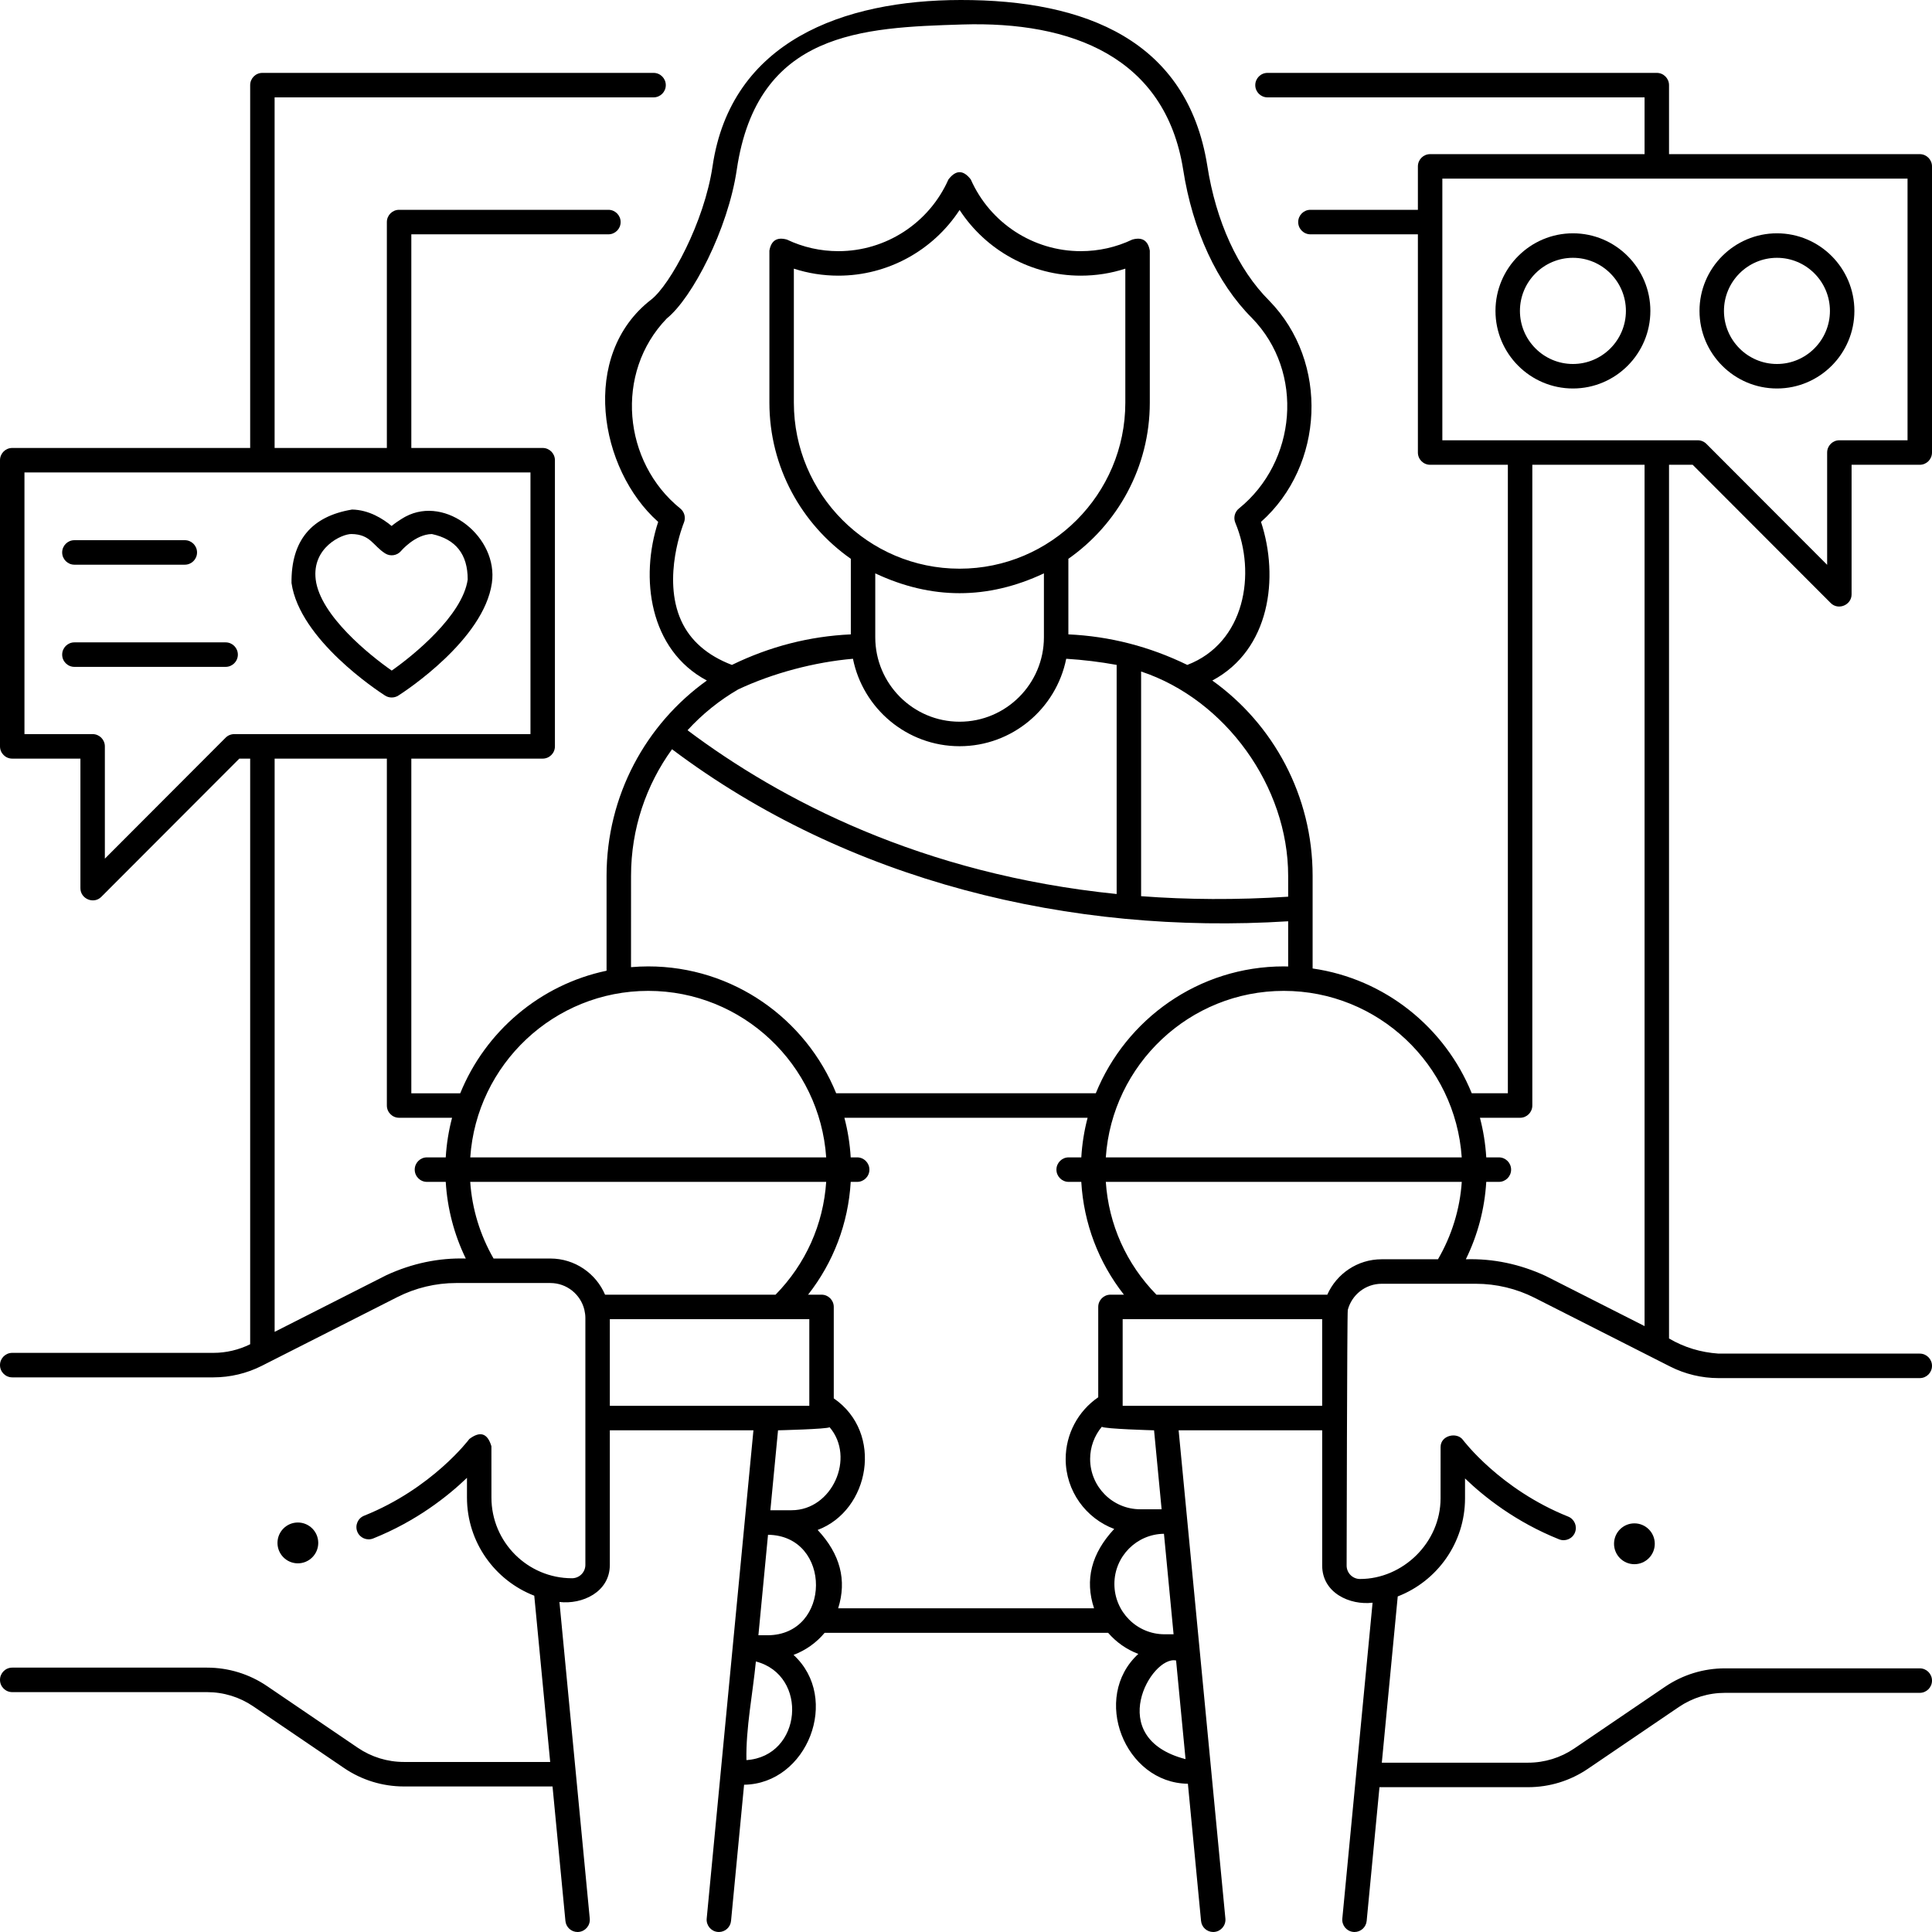 <svg width="88" height="88" viewBox="0 0 88 88" fill="none" xmlns="http://www.w3.org/2000/svg">
<path d="M13.567 71.208C14.08 71.208 14.496 70.791 14.496 70.278C14.496 69.764 14.08 69.348 13.567 69.348C13.055 69.348 12.639 69.764 12.639 70.278C12.639 70.791 13.055 71.208 13.567 71.208Z" fill="black"/>
<path d="M74.445 71.247C74.957 71.247 75.373 70.83 75.373 70.317C75.373 69.803 74.957 69.387 74.445 69.387C73.932 69.387 73.517 69.803 73.517 70.317C73.517 70.83 73.932 71.247 74.445 71.247Z" fill="black"/>
<path d="M77.099 21.17L83.387 27.468C83.73 27.813 84.337 27.559 84.337 27.074V21.17H87.443C87.751 21.17 88 20.92 88 20.612V7.579C88 7.271 87.751 7.021 87.443 7.021H76.022V3.878C76.022 3.569 75.772 3.32 75.465 3.32H57.733C57.426 3.32 57.176 3.569 57.176 3.878C57.176 4.186 57.426 4.435 57.733 4.435H74.908V7.021H65.14C64.832 7.021 64.583 7.271 64.583 7.579V9.557H59.688C59.38 9.557 59.131 9.807 59.131 10.115C59.131 10.423 59.38 10.673 59.688 10.673H64.583V20.612C64.583 20.92 64.832 21.17 65.14 21.17H68.681V49.797H67.036C65.819 46.802 63.081 44.584 59.788 44.113V39.892C59.788 36.245 58.002 32.987 55.219 30.997C57.848 29.599 58.273 26.311 57.437 23.771C60.317 21.212 60.551 16.498 57.811 13.695C56.386 12.271 55.385 10.086 54.99 7.541C54.078 1.842 49.446 -0.007 43.751 2.12413e-05C38.428 0.007 33.299 1.864 32.457 7.566C32.079 10.131 30.522 12.98 29.658 13.649C26.395 16.173 27.285 21.377 29.979 23.771C29.143 26.311 29.568 29.599 32.197 30.997C29.414 32.987 27.628 36.246 27.628 39.892V44.215C24.597 44.851 22.108 46.981 20.963 49.798H18.735V34.554H24.718C25.026 34.554 25.276 34.304 25.276 33.996V20.962C25.276 20.654 25.026 20.404 24.718 20.404H18.735V10.673H27.712C28.02 10.673 28.269 10.423 28.269 10.115C28.269 9.807 28.02 9.557 27.712 9.557H18.178C17.87 9.557 17.621 9.807 17.621 10.115V20.404H12.508V4.435H29.769C30.077 4.435 30.326 4.186 30.326 3.878C30.326 3.569 30.077 3.32 29.769 3.32H11.951C11.644 3.32 11.395 3.569 11.395 3.878V20.404H0.557C0.249 20.404 0 20.654 0 20.962V33.996C0 34.304 0.249 34.554 0.557 34.554H3.663V40.458C3.663 40.943 4.27 41.197 4.613 40.852L10.901 34.554H11.395V61.228C10.878 61.485 10.301 61.621 9.724 61.621H0.557C0.249 61.621 0 61.871 0 62.179C0 62.487 0.249 62.737 0.557 62.737H9.724C10.485 62.737 11.246 62.555 11.925 62.211L18.102 59.079C18.926 58.661 19.851 58.44 20.775 58.44H25.067C25.818 58.44 26.448 58.961 26.617 59.658C26.617 59.659 26.617 59.66 26.617 59.66C26.647 59.787 26.663 59.912 26.663 60.031V71.277C26.663 71.614 26.39 71.887 26.054 71.887C24.03 71.887 22.384 70.238 22.384 68.212L22.383 65.876C22.208 65.281 21.873 65.17 21.378 65.544C21.362 65.567 19.682 67.799 16.585 69.039C16.299 69.153 16.16 69.478 16.274 69.764C16.388 70.05 16.712 70.189 16.998 70.075C18.967 69.287 20.398 68.151 21.27 67.313L21.27 68.212C21.27 70.247 22.544 71.989 24.335 72.682L25.06 80.255H18.402C17.647 80.255 16.917 80.031 16.293 79.606L12.164 76.799C11.354 76.249 10.408 75.958 9.429 75.958H0.557C0.249 75.958 0 76.207 0 76.516C0 76.824 0.249 77.074 0.557 77.074H9.429C10.184 77.074 10.914 77.298 11.538 77.723L15.667 80.529C16.477 81.08 17.423 81.371 18.402 81.371H25.167L25.754 87.495C25.781 87.784 26.024 88 26.307 88C26.325 88 26.343 87.999 26.361 87.997C26.667 87.968 26.892 87.695 26.863 87.389L25.482 72.968C26.513 73.091 27.777 72.523 27.777 71.277V65.149H34.318L32.189 87.388C32.16 87.695 32.384 87.968 32.69 87.997C32.708 87.999 32.726 88 32.744 88C33.028 88 33.27 87.784 33.298 87.495L33.892 81.292C36.773 81.254 38.303 77.358 36.145 75.379C36.7 75.169 37.187 74.822 37.56 74.374H50.475C50.843 74.8 51.314 75.132 51.849 75.334C49.69 77.316 51.223 81.213 54.107 81.247L54.706 87.495C54.733 87.784 54.976 88 55.26 88C55.277 88 55.295 87.999 55.313 87.997C55.62 87.968 55.844 87.695 55.815 87.388L53.685 65.149H60.224V71.311C60.224 72.557 61.487 73.125 62.519 73.001L61.141 87.388C61.111 87.695 61.336 87.968 61.642 87.997C61.66 87.999 61.678 88 61.696 88C61.98 88 62.222 87.784 62.25 87.495L62.833 81.404H69.598C70.577 81.404 71.523 81.113 72.333 80.562L76.462 77.756C77.087 77.331 77.816 77.107 78.571 77.107H87.443C87.751 77.107 88 76.857 88 76.549C88 76.241 87.751 75.991 87.443 75.991H78.571C77.592 75.991 76.646 76.282 75.836 76.833L71.708 79.639C71.083 80.064 70.353 80.288 69.598 80.288H62.94L63.665 72.715C65.456 72.022 66.73 70.28 66.73 68.245L66.73 67.341C67.601 68.18 69.036 69.322 71.014 70.114C71.299 70.228 71.624 70.089 71.738 69.803C71.852 69.516 71.713 69.192 71.427 69.078C68.33 67.838 66.65 65.606 66.634 65.584C66.36 65.212 65.617 65.374 65.617 65.909L65.616 68.245C65.616 70.267 63.895 71.921 61.946 71.921C61.61 71.921 61.337 71.647 61.337 71.311C61.337 71.311 61.357 59.796 61.39 59.666C61.569 58.981 62.192 58.474 62.933 58.474H67.225C68.149 58.474 69.074 58.695 69.898 59.113L76.075 62.245C76.754 62.589 77.515 62.771 78.276 62.771H87.443C87.751 62.771 88 62.521 88 62.213C88 61.905 87.751 61.655 87.443 61.655H78.276C77.461 61.599 76.71 61.37 76.022 60.967V21.17H77.099ZM65.697 8.137H86.886V20.054H83.781C83.473 20.054 83.224 20.304 83.224 20.612V25.727L77.724 20.217C77.619 20.113 77.478 20.054 77.33 20.054H65.697V8.137H65.697ZM66.58 52.717H50.368C50.656 48.487 54.18 45.133 58.474 45.133C62.768 45.133 66.293 48.487 66.58 52.717ZM58.674 39.892V40.844C56.309 40.996 54.076 40.979 51.976 40.82V30.586C55.825 31.865 58.674 35.825 58.674 39.892ZM31.026 28.267C30.138 26.301 31.139 23.835 31.149 23.811C31.245 23.582 31.178 23.317 30.985 23.161C28.376 21.055 27.977 16.982 30.372 14.505C31.527 13.576 33.159 10.444 33.559 7.729C34.491 1.421 39.288 1.256 43.836 1.115C48.82 0.961 53.072 2.603 53.89 7.715C54.32 10.49 55.434 12.894 57.02 14.48C59.44 16.955 59.052 21.046 56.432 23.161C56.239 23.317 56.172 23.582 56.267 23.811C57.235 26.127 56.705 29.279 54.08 30.286C52.351 29.445 50.546 28.981 48.663 28.895V25.453C50.903 23.882 52.372 21.28 52.372 18.34V11.415C52.291 10.955 52.026 10.787 51.576 10.912C50.838 11.262 50.048 11.44 49.228 11.44C47.063 11.44 45.096 10.158 44.218 8.174C43.878 7.732 43.539 7.732 43.2 8.174C42.321 10.158 40.354 11.44 38.189 11.44C37.369 11.44 36.578 11.262 35.841 10.912C35.391 10.787 35.126 10.955 35.045 11.415V18.34C35.045 21.28 36.514 23.882 38.754 25.453V28.895C36.871 28.981 35.066 29.445 33.337 30.286C32.219 29.858 31.44 29.181 31.026 28.267ZM43.708 25.903C39.545 25.903 36.159 22.51 36.159 18.34V12.237C36.811 12.449 37.491 12.556 38.189 12.556C40.434 12.556 42.503 11.41 43.708 9.564C44.913 11.41 46.982 12.556 49.227 12.556C49.925 12.556 50.605 12.449 51.257 12.237V18.34C51.257 22.51 47.871 25.903 43.708 25.903ZM39.867 29.025V26.116C42.428 27.32 44.988 27.32 47.549 26.116V29.025C47.549 31.146 45.826 32.873 43.708 32.873C41.59 32.873 39.867 31.146 39.867 29.025ZM33.619 31.404C35.202 30.658 37.114 30.155 38.851 30.006C39.307 32.275 41.311 33.989 43.708 33.989C46.105 33.989 48.109 32.275 48.565 30.006C49.336 30.054 50.102 30.147 50.862 30.285V40.721C41.976 39.82 35.533 36.426 31.316 33.262C31.982 32.534 32.757 31.905 33.619 31.404ZM28.743 39.892C28.743 37.746 29.433 35.751 30.61 34.127C38.619 40.151 48.763 42.589 58.674 41.963V44.023C58.607 44.021 58.541 44.018 58.474 44.018C54.606 44.018 51.288 46.411 49.912 49.797H38.087C36.712 46.412 33.394 44.018 29.526 44.018C29.262 44.018 29.001 44.031 28.742 44.053L28.743 39.892ZM29.526 45.133C33.82 45.133 37.344 48.487 37.632 52.717H21.42C21.707 48.487 25.232 45.133 29.526 45.133ZM10.67 33.438C10.522 33.438 10.38 33.496 10.276 33.601L4.776 39.111V33.996C4.776 33.688 4.527 33.438 4.219 33.438H1.114V21.52H24.162V33.438H10.67ZM17.599 58.083L12.509 60.664V34.554H17.621V50.355C17.621 50.663 17.87 50.913 18.178 50.913H20.591C20.438 51.494 20.34 52.097 20.303 52.717H19.447C19.139 52.717 18.89 52.967 18.89 53.275C18.89 53.583 19.139 53.833 19.447 53.833H20.303C20.376 55.049 20.685 56.234 21.216 57.324C19.976 57.29 18.771 57.543 17.599 58.083ZM25.067 57.324H22.481C21.867 56.255 21.502 55.065 21.418 53.833H37.632C37.502 55.773 36.696 57.573 35.325 58.972H27.56C27.147 58.004 26.185 57.324 25.067 57.324ZM27.777 60.087H36.863V64.033H27.777V60.087ZM37.787 65.008C38.971 66.388 37.908 68.789 36.057 68.789H35.089L35.438 65.149C35.438 65.149 37.689 65.095 37.787 65.008ZM33.999 80.17C33.969 78.707 34.289 77.137 34.429 75.678C36.841 76.304 36.541 80.001 33.999 80.17ZM34.952 74.484H34.544L34.982 69.907C37.912 69.945 37.888 74.484 34.952 74.484ZM38.177 73.257C38.582 71.975 38.271 70.785 37.243 69.687C39.615 68.797 40.265 65.266 37.977 63.693V59.529C37.977 59.221 37.728 58.971 37.42 58.971H36.807C37.964 57.496 38.638 55.721 38.749 53.833H39.043C39.35 53.833 39.6 53.583 39.6 53.275C39.6 52.967 39.35 52.717 39.043 52.717H38.748C38.712 52.097 38.614 51.494 38.461 50.913H49.539C49.386 51.494 49.288 52.097 49.252 52.717H48.676C48.369 52.717 48.119 52.967 48.119 53.275C48.119 53.583 48.369 53.833 48.676 53.833H49.251C49.362 55.721 50.036 57.496 51.193 58.971H50.58C50.272 58.971 50.023 59.221 50.023 59.529V63.644C49.101 64.275 48.54 65.322 48.54 66.457C48.54 67.916 49.462 69.159 50.751 69.642C49.71 70.756 49.404 71.961 49.833 73.257H38.177V73.257ZM50.759 72.147C50.759 70.895 51.77 69.875 53.017 69.862L53.455 74.439H53.042C51.783 74.439 50.759 73.413 50.759 72.147ZM53.569 75.633L54 80.126C50.266 79.157 52.447 75.391 53.569 75.633ZM52.91 68.745H51.937C50.678 68.745 49.654 67.719 49.654 66.453C49.654 65.908 49.849 65.392 50.187 64.987C50.288 65.087 52.566 65.149 52.566 65.149L52.91 68.745ZM51.136 64.033V60.087H60.223V64.033H51.136ZM60.456 58.972H52.675C51.304 57.573 50.498 55.773 50.368 53.833H66.582C66.497 55.077 66.125 56.28 65.498 57.358H62.933C61.828 57.358 60.877 58.022 60.456 58.972ZM74.908 60.402L70.401 58.117C69.224 57.575 68.013 57.322 66.767 57.358C67.308 56.258 67.624 55.062 67.697 53.833H68.272C68.58 53.833 68.829 53.583 68.829 53.275C68.829 52.967 68.58 52.717 68.272 52.717H67.697C67.66 52.097 67.562 51.494 67.409 50.913H69.238C69.546 50.913 69.795 50.663 69.795 50.355V21.17H74.908V60.402Z" fill="black"/>
<path d="M75.172 14.161C75.172 12.213 73.59 10.627 71.645 10.627C69.7 10.627 68.117 12.213 68.117 14.161C68.117 16.11 69.7 17.695 71.645 17.695C73.59 17.695 75.172 16.11 75.172 14.161ZM69.231 14.161C69.231 12.828 70.314 11.743 71.645 11.743C72.975 11.743 74.058 12.828 74.058 14.161C74.058 15.494 72.975 16.579 71.645 16.579C70.314 16.579 69.231 15.494 69.231 14.161Z" fill="black"/>
<path d="M80.938 17.695C82.883 17.695 84.465 16.11 84.465 14.161C84.465 12.213 82.883 10.627 80.938 10.627C78.993 10.627 77.41 12.213 77.41 14.161C77.41 16.11 78.993 17.695 80.938 17.695ZM80.938 11.743C82.268 11.743 83.351 12.828 83.351 14.161C83.351 15.494 82.268 16.579 80.938 16.579C79.607 16.579 78.524 15.494 78.524 14.161C78.524 12.828 79.607 11.743 80.938 11.743Z" fill="black"/>
<path d="M17.526 31.674C17.712 31.802 17.971 31.802 18.157 31.674C18.467 31.475 22.036 29.135 22.405 26.556C22.702 24.485 20.323 22.55 18.475 23.529C18.469 23.532 18.144 23.706 17.837 23.957C17.441 23.627 16.804 23.224 16.039 23.209C14.177 23.516 13.257 24.632 13.278 26.556C13.648 29.136 17.215 31.474 17.526 31.674ZM16.012 24.324C16.877 24.339 16.984 24.851 17.543 25.207C17.779 25.357 18.09 25.308 18.27 25.094C18.276 25.086 18.911 24.337 19.671 24.325C20.762 24.559 21.306 25.25 21.303 26.398C21.069 28.031 18.832 29.853 17.842 30.544C16.851 29.853 14.582 28.035 14.38 26.398C14.202 24.944 15.568 24.317 16.012 24.324Z" fill="black"/>
<path d="M3.389 25.721H8.418C8.726 25.721 8.975 25.471 8.975 25.163C8.975 24.855 8.726 24.605 8.418 24.605H3.389C3.081 24.605 2.832 24.855 2.832 25.163C2.832 25.471 3.082 25.721 3.389 25.721Z" fill="black"/>
<path d="M10.277 29.259H3.389C3.081 29.259 2.832 29.509 2.832 29.817C2.832 30.125 3.081 30.375 3.389 30.375H10.277C10.584 30.375 10.834 30.125 10.834 29.817C10.834 29.509 10.584 29.259 10.277 29.259Z" fill="black"/>
</svg>

